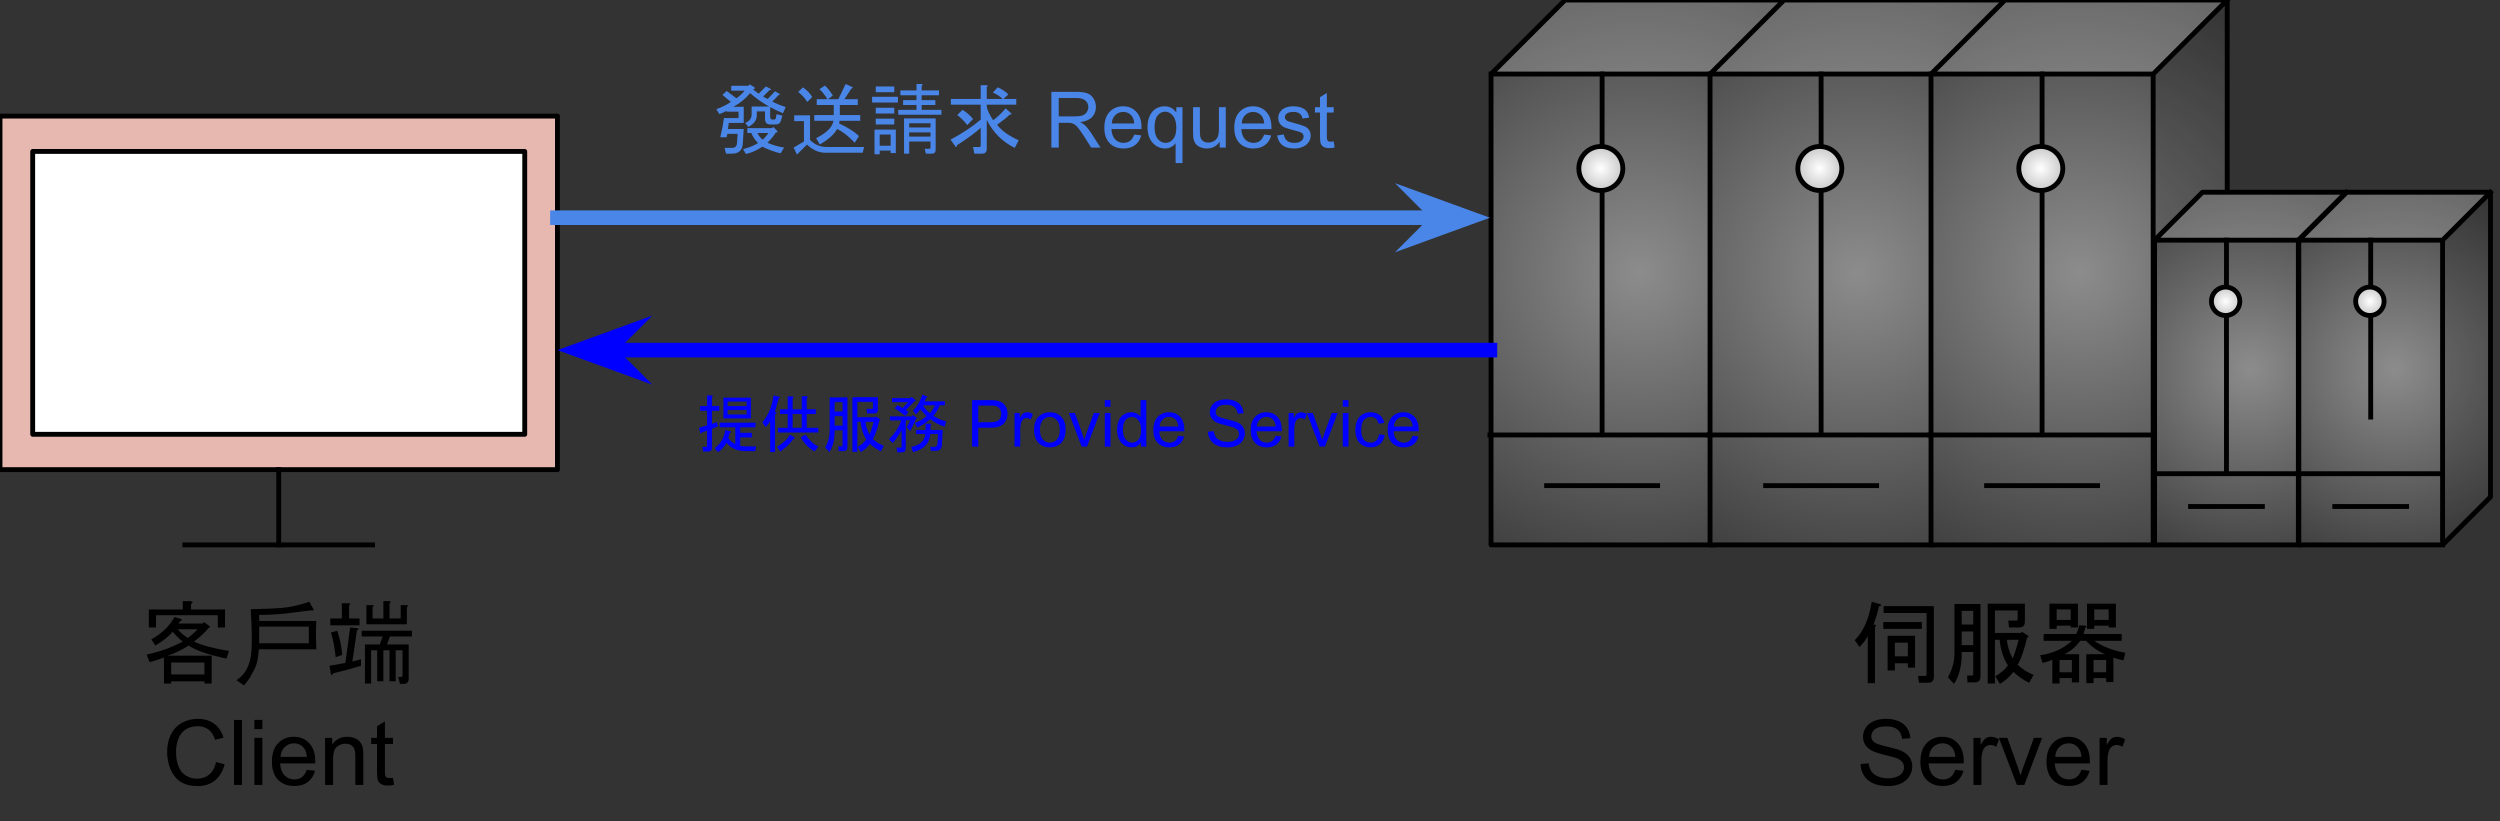 <svg version="1.1" viewBox="0.0 0.0 513.659 168.78" fill="none" stroke="none" stroke-linecap="square" stroke-miterlimit="10" xmlns:xlink="http://www.w3.org/1999/xlink" xmlns="http://www.w3.org/2000/svg"><rect x="0.0" y="0.0" width="513.659" height="168.78" fill="#333333" stroke="none"/><clipPath id="p.0"><path d="m0 0l513.659 0l0 168.78l-513.659 0l0 -168.78z" clip-rule="nonzero"/></clipPath><g clip-path="url(#p.0)"><path fill="#000000" fill-opacity="0.0" d="m0 0l513.659 0l0 168.78l-513.659 0z" fill-rule="evenodd"/><path fill="#e6b8af" d="m2.0866141E-4 23.855l114.533 0l0 72.641l-114.533 0z" fill-rule="evenodd"/><path stroke="#000000" stroke-width="1.0" stroke-linejoin="round" stroke-linecap="butt" d="m2.0866141E-4 23.855l114.533 0l0 72.641l-114.533 0z" fill-rule="evenodd"/><path fill="#ffffff" d="m6.718 31.119l101.097 0l0 58.113l-101.097 0z" fill-rule="evenodd"/><path stroke="#000000" stroke-width="1.0" stroke-linejoin="round" stroke-linecap="butt" d="m6.718 31.119l101.097 0l0 58.113l-101.097 0z" fill-rule="evenodd"/><path fill="#000000" fill-opacity="0.0" d="m57.266 96.496l0 15.457" fill-rule="evenodd"/><path stroke="#000000" stroke-width="1.0" stroke-linejoin="round" stroke-linecap="butt" d="m57.266 96.496l0 15.457" fill-rule="evenodd"/><path fill="#000000" fill-opacity="0.0" d="m37.987 111.952l38.56 0" fill-rule="evenodd"/><path stroke="#000000" stroke-width="1.0" stroke-linejoin="round" stroke-linecap="butt" d="m37.987 111.952l38.56 0" fill-rule="evenodd"/><path fill="#000000" fill-opacity="0.0" d="m359.354 111.953l99.118 0l0 64.63l-99.118 0z" fill-rule="evenodd"/><path fill="#000000" d="m384.945 128.326q0.891 0.078 0.297 0.453l0 11.578l-1.484 0l0 -9.719q-0.375 0.953 -1.703 2.297l-0.969 -1.406q2.672 -2.672 3.484 -7.875l1.641 0.453q0.656 0.219 -0.156 0.516q-0.438 1.922 -1.109 3.703zm10.906 -2.375l-8.828 0l0 -1.406l10.312 0l0 14.547q0 1.188 -1.188 1.188l-1.859 0l-0.219 -1.406l1.484 0q0.297 0 0.297 -0.297l0 -12.625zm-0.969 1.859l0 1.406l-7.938 0l0 -1.406l7.938 0zm-2.891 4.234l-2.672 0l0 2.812l2.672 0l0 -2.812zm-4.156 -1.406l5.641 0l0 6.531l-1.484 0l0 -0.891l-2.672 0l0 1.484l-1.484 0l0 -7.125zm28.656 0.359q-0.891 3.859 -1.938 5.578q1.484 1.406 3.266 2.078l-0.891 1.625q-1.625 -0.734 -3.266 -2.219q-1.109 1.484 -2.75 2.453l-0.953 -1.562q1.703 -0.969 2.594 -2.234q-1.406 -2.156 -1.703 -5.266l-0.969 0l0 8.984l-1.484 0l0 -16.406l7.641 0l0 3.703q0 1.188 -1.188 1.188l-2.078 0l-0.141 -1.406l1.625 0q0.297 0 0.297 -0.297l0 -1.781l-4.672 0l0 4.609l5.344 0l0.219 -0.234l1.266 0.828q0.297 0.297 -0.219 0.359zm-2.969 4.312q0.594 -1.406 1.25 -3.859l-2.438 0q0.141 1.781 1.188 3.859zm-11.953 -11.203l5.344 0l0 14.922q0 1.188 -1.188 1.188l-1.484 0l-0.078 -1.422l0.969 0q0.297 0 0.297 -0.297l0 -4.531l-2.375 0l0 0.453q0 3.703 -1.562 6.094l-1.266 -1.344q1.344 -2.375 1.344 -4.969l0 -10.094zm3.859 5.641l-2.375 0l0 2.812l2.375 0l0 -2.812zm0 -1.422l0 -2.812l-2.375 0l0 2.812l2.375 0zm23.0 0.234q0.594 0.141 0 0.438q-0.141 0.672 -0.359 1.266l7.859 0l0 1.406l-5.641 0q2.594 1.781 6.391 2.453l-0.375 1.562q-1.484 -0.297 -2.078 -0.594l0 5.047l-1.484 0l0 -0.812l-2.594 0l0 1.031l-1.484 0l0 -5.938l3.859 0q-2.156 -0.891 -3.938 -2.75l-1.188 0q-1.188 1.703 -3.188 2.75l2.969 0l0 5.797l-1.484 0l0 -0.891l-2.531 0l0 1.109l-1.484 0l0 -4.906q-0.672 0.375 -2.0 0.672l-0.516 -1.562q4.0 -0.594 6.531 -2.969l-5.797 0l0 -1.406l6.688 0q0.438 -0.812 0.594 -1.781l1.25 0.078zm-1.484 0.359l-1.484 0l0 -0.359l-2.891 0l0 0.656l-1.484 0l0 -5.188l5.859 0l0 4.891zm1.859 -4.891l5.938 0l0 4.891l-1.484 0l0 -0.359l-2.969 0l0 0.656l-1.484 0l0 -5.188zm3.938 14.094l0 -2.516l-2.594 0l0 2.516l2.594 0zm-7.281 -10.75l0 -2.156l-2.891 0l0 2.156l2.891 0zm7.797 -2.156l-2.969 0l0 2.156l2.969 0l0 -2.156zm-7.562 12.906l0 -2.516l-2.531 0l0 2.516l2.531 0z" fill-rule="nonzero"/><path fill="#000000" d="m382.283 156.976l1.656 -0.141q0.125 1.0 0.547 1.641q0.438 0.641 1.344 1.047q0.922 0.391 2.062 0.391q1.0 0 1.781 -0.297q0.781 -0.297 1.156 -0.812q0.375 -0.531 0.375 -1.156q0 -0.625 -0.375 -1.094q-0.359 -0.469 -1.188 -0.797q-0.547 -0.203 -2.391 -0.641q-1.828 -0.453 -2.562 -0.844q-0.969 -0.5 -1.438 -1.234q-0.469 -0.75 -0.469 -1.672q0 -1.0 0.578 -1.875q0.578 -0.891 1.672 -1.344q1.109 -0.453 2.453 -0.453q1.484 0 2.609 0.484q1.141 0.469 1.75 1.406q0.609 0.922 0.656 2.094l-1.688 0.125q-0.141 -1.266 -0.938 -1.906q-0.781 -0.656 -2.312 -0.656q-1.609 0 -2.344 0.594q-0.734 0.594 -0.734 1.422q0 0.719 0.531 1.172q0.5 0.469 2.656 0.969q2.156 0.484 2.953 0.844q1.172 0.531 1.719 1.359q0.562 0.828 0.562 1.906q0 1.062 -0.609 2.016q-0.609 0.938 -1.75 1.469q-1.141 0.516 -2.578 0.516q-1.812 0 -3.047 -0.531q-1.219 -0.531 -1.922 -1.594q-0.688 -1.062 -0.719 -2.406zm19.459 1.188l1.688 0.203q-0.406 1.484 -1.484 2.312q-1.078 0.812 -2.766 0.812q-2.125 0 -3.375 -1.297q-1.234 -1.312 -1.234 -3.672q0 -2.453 1.25 -3.797q1.266 -1.344 3.266 -1.344q1.938 0 3.156 1.328q1.234 1.312 1.234 3.703q0 0.156 0 0.438l-7.219 0q0.094 1.594 0.906 2.453q0.812 0.844 2.016 0.844q0.906 0 1.547 -0.469q0.641 -0.484 1.016 -1.516zm-5.391 -2.656l5.406 0q-0.109 -1.219 -0.625 -1.828q-0.781 -0.953 -2.031 -0.953q-1.125 0 -1.906 0.766q-0.766 0.75 -0.844 2.016zm9.126 5.766l0 -9.672l1.469 0l0 1.469q0.562 -1.031 1.031 -1.359q0.484 -0.328 1.062 -0.328q0.828 0 1.688 0.531l-0.562 1.516q-0.609 -0.359 -1.203 -0.359q-0.547 0 -0.969 0.328q-0.422 0.328 -0.609 0.891q-0.281 0.875 -0.281 1.922l0 5.062l-1.625 0zm8.916 0l-3.688 -9.672l1.734 0l2.078 5.797q0.328 0.938 0.625 1.938q0.203 -0.766 0.609 -1.828l2.141 -5.906l1.688 0l-3.656 9.672l-1.531 0zm13.266 -3.109l1.688 0.203q-0.406 1.484 -1.484 2.312q-1.078 0.812 -2.766 0.812q-2.125 0 -3.375 -1.297q-1.234 -1.312 -1.234 -3.672q0 -2.453 1.25 -3.797q1.266 -1.344 3.266 -1.344q1.938 0 3.156 1.328q1.234 1.312 1.234 3.703q0 0.156 0 0.438l-7.219 0q0.094 1.594 0.906 2.453q0.812 0.844 2.016 0.844q0.906 0 1.547 -0.469q0.641 -0.484 1.016 -1.516zm-5.391 -2.656l5.406 0q-0.109 -1.219 -0.625 -1.828q-0.781 -0.953 -2.031 -0.953q-1.125 0 -1.906 0.766q-0.766 0.75 -0.844 2.016zm9.126 5.766l0 -9.672l1.469 0l0 1.469q0.562 -1.031 1.031 -1.359q0.484 -0.328 1.062 -0.328q0.828 0 1.688 0.531l-0.562 1.516q-0.609 -0.359 -1.203 -0.359q-0.547 0 -0.969 0.328q-0.422 0.328 -0.609 0.891q-0.281 0.875 -0.281 1.922l0 5.062l-1.625 0z" fill-rule="nonzero"/><defs><radialGradient id="p.1" gradientUnits="userSpaceOnUse" gradientTransform="matrix(7.982 0.0 0.0 7.982 0.0 0.0)" spreadMethod="pad" cx="42.193" cy="7.013" fx="42.193" fy="7.013" r="7.982"><stop offset="0.0" stop-color="#8c8c8c"/><stop offset="1.0" stop-color="#404040"/></radialGradient></defs><path fill="url(#p.1)" d="m306.355 15.214l45.642 0l0 96.739l-45.642 0z" fill-rule="evenodd"/><defs><radialGradient id="p.2" gradientUnits="userSpaceOnUse" gradientTransform="matrix(7.982 0.0 0.0 7.982 0.0 0.0)" spreadMethod="pad" cx="42.193" cy="7.013" fx="42.193" fy="7.013" r="7.982"><stop offset="0.0" stop-color="#8c8c8c"/><stop offset="1.0" stop-color="#404040"/></radialGradient></defs><path fill="url(#p.2)" d="m351.997 15.214l15.214 -15.214l0 96.739l-15.214 15.214z" fill-rule="evenodd"/><defs><radialGradient id="p.3" gradientUnits="userSpaceOnUse" gradientTransform="matrix(7.982 0.0 0.0 7.982 0.0 0.0)" spreadMethod="pad" cx="42.193" cy="7.013" fx="42.193" fy="7.013" r="7.982"><stop offset="0.0" stop-color="#8c8c8c"/><stop offset="1.0" stop-color="#404040"/></radialGradient></defs><path fill="url(#p.3)" d="m306.355 15.214l15.214 -15.214l45.642 0l-15.214 15.214z" fill-rule="evenodd"/><path fill="#000000" fill-opacity="0.0" d="m306.355 15.214l15.214 -15.214l45.642 0l0 96.739l-15.214 15.214l-45.642 0zm0 0l45.642 0l15.214 -15.214m-15.214 15.214l0 96.739" fill-rule="evenodd"/><path fill="#000000" fill-opacity="0.2" d="m351.997 15.214l15.214 -15.214l0 96.739l-15.214 15.214z" fill-rule="evenodd"/><path fill="#ffffff" fill-opacity="0.2" d="m306.355 15.214l15.214 -15.214l45.642 0l-15.214 15.214z" fill-rule="evenodd"/><path stroke="#000000" stroke-width="1.0" stroke-linejoin="round" stroke-linecap="butt" d="m306.355 15.214l15.214 -15.214l45.642 0l0 96.739l-15.214 15.214l-45.642 0zm0 0l45.642 0l15.214 -15.214m-15.214 15.214l0 96.739" fill-rule="evenodd"/><path fill="#000000" fill-opacity="0.0" d="m306.119 89.366l45.582 0" fill-rule="evenodd"/><path stroke="#000000" stroke-width="1.0" stroke-linejoin="round" stroke-linecap="butt" d="m306.119 89.366l45.582 0" fill-rule="evenodd"/><path fill="#000000" fill-opacity="0.0" d="m329.176 15.214l0 73.804" fill-rule="evenodd"/><path stroke="#000000" stroke-width="1.0" stroke-linejoin="round" stroke-linecap="butt" d="m329.176 15.214l0 73.804" fill-rule="evenodd"/><path fill="#000000" fill-opacity="0.0" d="m317.774 99.775l22.803 0" fill-rule="evenodd"/><path stroke="#000000" stroke-width="1.0" stroke-linejoin="round" stroke-linecap="butt" d="m317.774 99.775l22.803 0" fill-rule="evenodd"/><defs><radialGradient id="p.4" gradientUnits="userSpaceOnUse" gradientTransform="matrix(2.528 0.0 0.0 2.528 0.0 0.0)" spreadMethod="pad" cx="130.094" cy="13.692" fx="130.094" fy="13.692" r="2.528"><stop offset="0.0" stop-color="#ffffff"/><stop offset="1.0" stop-color="#b3b3b3"/></radialGradient></defs><path fill="url(#p.4)" d="m324.39 34.617l0 0c0 -2.496 2.024 -4.52 4.52 -4.52l0 0c1.199 0 2.348 0.476 3.196 1.324c0.848 0.848 1.324 1.997 1.324 3.196l0 0c0 2.496 -2.024 4.52 -4.52 4.52l0 0c-2.496 0 -4.52 -2.024 -4.52 -4.52z" fill-rule="evenodd"/><path stroke="#000000" stroke-width="1.0" stroke-linejoin="round" stroke-linecap="butt" d="m324.39 34.617l0 0c0 -2.496 2.024 -4.52 4.52 -4.52l0 0c1.199 0 2.348 0.476 3.196 1.324c0.848 0.848 1.324 1.997 1.324 3.196l0 0c0 2.496 -2.024 4.52 -4.52 4.52l0 0c-2.496 0 -4.52 -2.024 -4.52 -4.52z" fill-rule="evenodd"/><defs><radialGradient id="p.5" gradientUnits="userSpaceOnUse" gradientTransform="matrix(7.982 0.0 0.0 7.982 0.0 0.0)" spreadMethod="pad" cx="47.83" cy="7.013" fx="47.83" fy="7.013" r="7.982"><stop offset="0.0" stop-color="#8c8c8c"/><stop offset="1.0" stop-color="#404040"/></radialGradient></defs><path fill="url(#p.5)" d="m351.352 15.214l45.642 0l0 96.739l-45.642 0z" fill-rule="evenodd"/><defs><radialGradient id="p.6" gradientUnits="userSpaceOnUse" gradientTransform="matrix(7.982 0.0 0.0 7.982 0.0 0.0)" spreadMethod="pad" cx="47.83" cy="7.013" fx="47.83" fy="7.013" r="7.982"><stop offset="0.0" stop-color="#8c8c8c"/><stop offset="1.0" stop-color="#404040"/></radialGradient></defs><path fill="url(#p.6)" d="m396.994 15.214l15.214 -15.214l0 96.739l-15.214 15.214z" fill-rule="evenodd"/><defs><radialGradient id="p.7" gradientUnits="userSpaceOnUse" gradientTransform="matrix(7.982 0.0 0.0 7.982 0.0 0.0)" spreadMethod="pad" cx="47.83" cy="7.013" fx="47.83" fy="7.013" r="7.982"><stop offset="0.0" stop-color="#8c8c8c"/><stop offset="1.0" stop-color="#404040"/></radialGradient></defs><path fill="url(#p.7)" d="m351.352 15.214l15.214 -15.214l45.642 0l-15.214 15.214z" fill-rule="evenodd"/><path fill="#000000" fill-opacity="0.0" d="m351.352 15.214l15.214 -15.214l45.642 0l0 96.739l-15.214 15.214l-45.642 0zm0 0l45.642 0l15.214 -15.214m-15.214 15.214l0 96.739" fill-rule="evenodd"/><path fill="#000000" fill-opacity="0.2" d="m396.994 15.214l15.214 -15.214l0 96.739l-15.214 15.214z" fill-rule="evenodd"/><path fill="#ffffff" fill-opacity="0.2" d="m351.352 15.214l15.214 -15.214l45.642 0l-15.214 15.214z" fill-rule="evenodd"/><path stroke="#000000" stroke-width="1.0" stroke-linejoin="round" stroke-linecap="butt" d="m351.352 15.214l15.214 -15.214l45.642 0l0 96.739l-15.214 15.214l-45.642 0zm0 0l45.642 0l15.214 -15.214m-15.214 15.214l0 96.739" fill-rule="evenodd"/><path fill="#000000" fill-opacity="0.0" d="m351.116 89.366l45.582 0" fill-rule="evenodd"/><path stroke="#000000" stroke-width="1.0" stroke-linejoin="round" stroke-linecap="butt" d="m351.116 89.366l45.582 0" fill-rule="evenodd"/><path fill="#000000" fill-opacity="0.0" d="m374.173 15.214l0 73.804" fill-rule="evenodd"/><path stroke="#000000" stroke-width="1.0" stroke-linejoin="round" stroke-linecap="butt" d="m374.173 15.214l0 73.804" fill-rule="evenodd"/><path fill="#000000" fill-opacity="0.0" d="m362.772 99.775l22.803 0" fill-rule="evenodd"/><path stroke="#000000" stroke-width="1.0" stroke-linejoin="round" stroke-linecap="butt" d="m362.772 99.775l22.803 0" fill-rule="evenodd"/><defs><radialGradient id="p.8" gradientUnits="userSpaceOnUse" gradientTransform="matrix(2.528 0.0 0.0 2.528 0.0 0.0)" spreadMethod="pad" cx="147.892" cy="13.692" fx="147.892" fy="13.692" r="2.528"><stop offset="0.0" stop-color="#ffffff"/><stop offset="1.0" stop-color="#b3b3b3"/></radialGradient></defs><path fill="url(#p.8)" d="m369.388 34.617l0 0c0 -2.496 2.024 -4.52 4.52 -4.52l0 0c1.199 0 2.348 0.476 3.196 1.324c0.848 0.848 1.324 1.997 1.324 3.196l0 0c0 2.496 -2.024 4.52 -4.52 4.52l0 0c-2.496 0 -4.52 -2.024 -4.52 -4.52z" fill-rule="evenodd"/><path stroke="#000000" stroke-width="1.0" stroke-linejoin="round" stroke-linecap="butt" d="m369.388 34.617l0 0c0 -2.496 2.024 -4.52 4.52 -4.52l0 0c1.199 0 2.348 0.476 3.196 1.324c0.848 0.848 1.324 1.997 1.324 3.196l0 0c0 2.496 -2.024 4.52 -4.52 4.52l0 0c-2.496 0 -4.52 -2.024 -4.52 -4.52z" fill-rule="evenodd"/><defs><radialGradient id="p.9" gradientUnits="userSpaceOnUse" gradientTransform="matrix(7.982 0.0 0.0 7.982 0.0 0.0)" spreadMethod="pad" cx="53.518" cy="7.013" fx="53.518" fy="7.013" r="7.982"><stop offset="0.0" stop-color="#8c8c8c"/><stop offset="1.0" stop-color="#404040"/></radialGradient></defs><path fill="url(#p.9)" d="m396.754 15.214l45.642 0l0 96.739l-45.642 0z" fill-rule="evenodd"/><defs><radialGradient id="p.10" gradientUnits="userSpaceOnUse" gradientTransform="matrix(7.982 0.0 0.0 7.982 0.0 0.0)" spreadMethod="pad" cx="53.518" cy="7.013" fx="53.518" fy="7.013" r="7.982"><stop offset="0.0" stop-color="#8c8c8c"/><stop offset="1.0" stop-color="#404040"/></radialGradient></defs><path fill="url(#p.10)" d="m442.396 15.214l15.214 -15.214l0 96.739l-15.214 15.214z" fill-rule="evenodd"/><defs><radialGradient id="p.11" gradientUnits="userSpaceOnUse" gradientTransform="matrix(7.982 0.0 0.0 7.982 0.0 0.0)" spreadMethod="pad" cx="53.518" cy="7.013" fx="53.518" fy="7.013" r="7.982"><stop offset="0.0" stop-color="#8c8c8c"/><stop offset="1.0" stop-color="#404040"/></radialGradient></defs><path fill="url(#p.11)" d="m396.754 15.214l15.214 -15.214l45.642 0l-15.214 15.214z" fill-rule="evenodd"/><path fill="#000000" fill-opacity="0.0" d="m396.754 15.214l15.214 -15.214l45.642 0l0 96.739l-15.214 15.214l-45.642 0zm0 0l45.642 0l15.214 -15.214m-15.214 15.214l0 96.739" fill-rule="evenodd"/><path fill="#000000" fill-opacity="0.2" d="m442.396 15.214l15.214 -15.214l0 96.739l-15.214 15.214z" fill-rule="evenodd"/><path fill="#ffffff" fill-opacity="0.2" d="m396.754 15.214l15.214 -15.214l45.642 0l-15.214 15.214z" fill-rule="evenodd"/><path stroke="#000000" stroke-width="1.0" stroke-linejoin="round" stroke-linecap="butt" d="m396.754 15.214l15.214 -15.214l45.642 0l0 96.739l-15.214 15.214l-45.642 0zm0 0l45.642 0l15.214 -15.214m-15.214 15.214l0 96.739" fill-rule="evenodd"/><path fill="#000000" fill-opacity="0.0" d="m396.518 89.366l45.582 0" fill-rule="evenodd"/><path stroke="#000000" stroke-width="1.0" stroke-linejoin="round" stroke-linecap="butt" d="m396.518 89.366l45.582 0" fill-rule="evenodd"/><path fill="#000000" fill-opacity="0.0" d="m419.575 15.214l0 73.804" fill-rule="evenodd"/><path stroke="#000000" stroke-width="1.0" stroke-linejoin="round" stroke-linecap="butt" d="m419.575 15.214l0 73.804" fill-rule="evenodd"/><path fill="#000000" fill-opacity="0.0" d="m408.173 99.775l22.803 0" fill-rule="evenodd"/><path stroke="#000000" stroke-width="1.0" stroke-linejoin="round" stroke-linecap="butt" d="m408.173 99.775l22.803 0" fill-rule="evenodd"/><defs><radialGradient id="p.12" gradientUnits="userSpaceOnUse" gradientTransform="matrix(2.528 0.0 0.0 2.528 0.0 0.0)" spreadMethod="pad" cx="165.85" cy="13.692" fx="165.85" fy="13.692" r="2.528"><stop offset="0.0" stop-color="#ffffff"/><stop offset="1.0" stop-color="#b3b3b3"/></radialGradient></defs><path fill="url(#p.12)" d="m414.789 34.617l0 0c0 -2.496 2.024 -4.52 4.52 -4.52l0 0c1.199 0 2.348 0.476 3.196 1.324c0.848 0.848 1.324 1.997 1.324 3.196l0 0c0 2.496 -2.024 4.52 -4.52 4.52l0 0c-2.496 0 -4.52 -2.024 -4.52 -4.52z" fill-rule="evenodd"/><path stroke="#000000" stroke-width="1.0" stroke-linejoin="round" stroke-linecap="butt" d="m414.789 34.617l0 0c0 -2.496 2.024 -4.52 4.52 -4.52l0 0c1.199 0 2.348 0.476 3.196 1.324c0.848 0.848 1.324 1.997 1.324 3.196l0 0c0 2.496 -2.024 4.52 -4.52 4.52l0 0c-2.496 0 -4.52 -2.024 -4.52 -4.52z" fill-rule="evenodd"/><defs><radialGradient id="p.13" gradientUnits="userSpaceOnUse" gradientTransform="matrix(6.421 0.0 0.0 6.421 0.0 0.0)" spreadMethod="pad" cx="72.007" cy="11.793" fx="72.007" fy="11.793" r="6.421"><stop offset="0.0" stop-color="#8c8c8c"/><stop offset="1.0" stop-color="#404040"/></radialGradient></defs><path fill="url(#p.13)" d="m442.688 49.344l29.539 0l0 62.608l-29.539 0z" fill-rule="evenodd"/><defs><radialGradient id="p.14" gradientUnits="userSpaceOnUse" gradientTransform="matrix(6.421 0.0 0.0 6.421 0.0 0.0)" spreadMethod="pad" cx="72.007" cy="11.793" fx="72.007" fy="11.793" r="6.421"><stop offset="0.0" stop-color="#8c8c8c"/><stop offset="1.0" stop-color="#404040"/></radialGradient></defs><path fill="url(#p.14)" d="m472.227 49.344l9.846 -9.846l0 62.608l-9.846 9.846z" fill-rule="evenodd"/><defs><radialGradient id="p.15" gradientUnits="userSpaceOnUse" gradientTransform="matrix(6.421 0.0 0.0 6.421 0.0 0.0)" spreadMethod="pad" cx="72.007" cy="11.793" fx="72.007" fy="11.793" r="6.421"><stop offset="0.0" stop-color="#8c8c8c"/><stop offset="1.0" stop-color="#404040"/></radialGradient></defs><path fill="url(#p.15)" d="m442.688 49.344l9.846 -9.846l29.539 0l-9.846 9.846z" fill-rule="evenodd"/><path fill="#000000" fill-opacity="0.0" d="m442.688 49.344l9.846 -9.846l29.539 0l0 62.608l-9.846 9.846l-29.539 0zm0 0l29.539 0l9.846 -9.846m-9.846 9.846l0 62.608" fill-rule="evenodd"/><path fill="#000000" fill-opacity="0.2" d="m472.227 49.344l9.846 -9.846l0 62.608l-9.846 9.846z" fill-rule="evenodd"/><path fill="#ffffff" fill-opacity="0.2" d="m442.688 49.344l9.846 -9.846l29.539 0l-9.846 9.846z" fill-rule="evenodd"/><path stroke="#000000" stroke-width="1.0" stroke-linejoin="round" stroke-linecap="butt" d="m442.688 49.344l9.846 -9.846l29.539 0l0 62.608l-9.846 9.846l-29.539 0zm0 0l29.539 0l9.846 -9.846m-9.846 9.846l0 62.608" fill-rule="evenodd"/><path fill="#000000" fill-opacity="0.0" d="m442.535 97.334l29.5 0" fill-rule="evenodd"/><path stroke="#000000" stroke-width="1.0" stroke-linejoin="round" stroke-linecap="butt" d="m442.535 97.334l29.5 0" fill-rule="evenodd"/><path fill="#000000" fill-opacity="0.0" d="m457.457 49.344l0 47.765" fill-rule="evenodd"/><path stroke="#000000" stroke-width="1.0" stroke-linejoin="round" stroke-linecap="butt" d="m457.457 49.344l0 47.765" fill-rule="evenodd"/><path fill="#000000" fill-opacity="0.0" d="m450.079 104.07l14.758 0" fill-rule="evenodd"/><path stroke="#000000" stroke-width="1.0" stroke-linejoin="round" stroke-linecap="butt" d="m450.079 104.07l14.758 0" fill-rule="evenodd"/><defs><radialGradient id="p.16" gradientUnits="userSpaceOnUse" gradientTransform="matrix(2.034 0.0 0.0 2.034 0.0 0.0)" spreadMethod="pad" cx="224.83" cy="30.434" fx="224.83" fy="30.434" r="2.034"><stop offset="0.0" stop-color="#ffffff"/><stop offset="1.0" stop-color="#b3b3b3"/></radialGradient></defs><path fill="url(#p.16)" d="m454.36 61.901l0 0c0 -1.616 1.31 -2.925 2.925 -2.925l0 0c0.776 0 1.52 0.308 2.068 0.857c0.549 0.549 0.857 1.293 0.857 2.068l0 0c0 1.616 -1.31 2.925 -2.925 2.925l0 0c-1.616 0 -2.925 -1.31 -2.925 -2.925z" fill-rule="evenodd"/><path stroke="#000000" stroke-width="1.0" stroke-linejoin="round" stroke-linecap="butt" d="m454.36 61.901l0 0c0 -1.616 1.31 -2.925 2.925 -2.925l0 0c0.776 0 1.52 0.308 2.068 0.857c0.549 0.549 0.857 1.293 0.857 2.068l0 0c0 1.616 -1.31 2.925 -2.925 2.925l0 0c-1.616 0 -2.925 -1.31 -2.925 -2.925z" fill-rule="evenodd"/><defs><radialGradient id="p.17" gradientUnits="userSpaceOnUse" gradientTransform="matrix(6.421 0.0 0.0 6.421 0.0 0.0)" spreadMethod="pad" cx="76.622" cy="11.793" fx="76.622" fy="11.793" r="6.421"><stop offset="0.0" stop-color="#8c8c8c"/><stop offset="1.0" stop-color="#404040"/></radialGradient></defs><path fill="url(#p.17)" d="m472.323 49.344l29.539 0l0 62.608l-29.539 0z" fill-rule="evenodd"/><defs><radialGradient id="p.18" gradientUnits="userSpaceOnUse" gradientTransform="matrix(6.421 0.0 0.0 6.421 0.0 0.0)" spreadMethod="pad" cx="76.622" cy="11.793" fx="76.622" fy="11.793" r="6.421"><stop offset="0.0" stop-color="#8c8c8c"/><stop offset="1.0" stop-color="#404040"/></radialGradient></defs><path fill="url(#p.18)" d="m501.862 49.344l9.846 -9.846l0 62.608l-9.846 9.846z" fill-rule="evenodd"/><defs><radialGradient id="p.19" gradientUnits="userSpaceOnUse" gradientTransform="matrix(6.421 0.0 0.0 6.421 0.0 0.0)" spreadMethod="pad" cx="76.622" cy="11.793" fx="76.622" fy="11.793" r="6.421"><stop offset="0.0" stop-color="#8c8c8c"/><stop offset="1.0" stop-color="#404040"/></radialGradient></defs><path fill="url(#p.19)" d="m472.323 49.344l9.846 -9.846l29.539 0l-9.846 9.846z" fill-rule="evenodd"/><path fill="#000000" fill-opacity="0.0" d="m472.323 49.344l9.846 -9.846l29.539 0l0 62.608l-9.846 9.846l-29.539 0zm0 0l29.539 0l9.846 -9.846m-9.846 9.846l0 62.608" fill-rule="evenodd"/><path fill="#000000" fill-opacity="0.2" d="m501.862 49.344l9.846 -9.846l0 62.608l-9.846 9.846z" fill-rule="evenodd"/><path fill="#ffffff" fill-opacity="0.2" d="m472.323 49.344l9.846 -9.846l29.539 0l-9.846 9.846z" fill-rule="evenodd"/><path stroke="#000000" stroke-width="1.0" stroke-linejoin="round" stroke-linecap="butt" d="m472.323 49.344l9.846 -9.846l29.539 0l0 62.608l-9.846 9.846l-29.539 0zm0 0l29.539 0l9.846 -9.846m-9.846 9.846l0 62.608" fill-rule="evenodd"/><path fill="#000000" fill-opacity="0.0" d="m472.171 97.334l29.5 0" fill-rule="evenodd"/><path stroke="#000000" stroke-width="1.0" stroke-linejoin="round" stroke-linecap="butt" d="m472.171 97.334l29.5 0" fill-rule="evenodd"/><path fill="#000000" fill-opacity="0.0" d="m487.093 49.344l0 36.359" fill-rule="evenodd"/><path stroke="#000000" stroke-width="1.0" stroke-linejoin="round" stroke-linecap="butt" d="m487.093 49.344l0 36.359" fill-rule="evenodd"/><path fill="#000000" fill-opacity="0.0" d="m479.714 104.07l14.758 0" fill-rule="evenodd"/><path stroke="#000000" stroke-width="1.0" stroke-linejoin="round" stroke-linecap="butt" d="m479.714 104.07l14.758 0" fill-rule="evenodd"/><defs><radialGradient id="p.20" gradientUnits="userSpaceOnUse" gradientTransform="matrix(2.034 0.0 0.0 2.034 0.0 0.0)" spreadMethod="pad" cx="239.401" cy="30.434" fx="239.401" fy="30.434" r="2.034"><stop offset="0.0" stop-color="#ffffff"/><stop offset="1.0" stop-color="#b3b3b3"/></radialGradient></defs><path fill="url(#p.20)" d="m483.995 61.901l0 0c0 -1.616 1.31 -2.925 2.925 -2.925l0 0c0.776 0 1.52 0.308 2.068 0.857c0.549 0.549 0.857 1.293 0.857 2.068l0 0c0 1.616 -1.31 2.925 -2.925 2.925l0 0c-1.616 0 -2.925 -1.31 -2.925 -2.925z" fill-rule="evenodd"/><path stroke="#000000" stroke-width="1.0" stroke-linejoin="round" stroke-linecap="butt" d="m483.995 61.901l0 0c0 -1.616 1.31 -2.925 2.925 -2.925l0 0c0.776 0 1.52 0.308 2.068 0.857c0.549 0.549 0.857 1.293 0.857 2.068l0 0c0 1.616 -1.31 2.925 -2.925 2.925l0 0c-1.616 0 -2.925 -1.31 -2.925 -2.925z" fill-rule="evenodd"/><path fill="#000000" fill-opacity="0.0" d="m7.707 111.953l99.118 0l0 64.63l-99.118 0z" fill-rule="evenodd"/><path fill="#000000" d="m39.188 123.513q0.734 0.141 0.062 0.594l0 1.109l6.984 0l0 3.703l-1.484 0l0 -2.516l-12.688 0l0 2.516l-1.484 0l0 -3.703l6.969 0l0 -1.703l1.641 0zm-0.453 9.125q-2.0 1.328 -4.297 2.078l9.047 0l0 5.719l-1.484 0l0 -0.453l-6.828 0l0 0.453l-1.484 0l0 -5.344q-1.703 0.656 -2.969 0.953l-0.594 -1.547q4.078 -0.891 7.422 -2.672q-0.969 -0.75 -2.078 -2.016q-1.188 1.422 -3.562 2.828l-0.812 -1.266q3.266 -1.859 4.75 -4.594l1.406 0.438q0.297 0.297 -0.219 0.375l-0.375 0.516l4.969 0l0.297 -0.297l1.266 0.969l-0.375 0.297q-1.25 1.484 -2.969 2.75q2.609 1.188 7.203 1.922l-0.516 1.562q-5.422 -1.109 -7.797 -2.672zm3.266 5.938l0 -2.453l-6.828 0l0 2.453l6.828 0zm-3.406 -7.5q0.953 -0.672 2.0 -1.781l-4.078 0q0.891 1.047 2.078 1.781z" fill-rule="nonzero"/><path fill="#000000" d="m64.548 125.388q-1.016 0 -4.375 0.484q-3.344 0.469 -6.922 0.469l0 1.234l11.734 0q-0.062 1.391 -0.062 2.844q0 1.391 0.062 2.984l-11.797 0q-0.219 2.547 -0.656 3.531q-0.438 0.984 -0.984 1.938q-0.547 0.953 -1.422 1.969q-0.953 -0.656 -1.531 -1.094q1.312 -0.875 2.0 -2.109q0.703 -1.25 0.922 -2.656q0.219 -1.422 0.219 -3.984q0 -2.625 -0.219 -5.828q3.703 -0.078 6.219 -0.25q2.516 -0.188 5.875 -1.281q0.141 0.516 0.938 1.75zm-1.094 6.781l0 -3.422l-10.203 0l0 3.422l10.203 0z" fill-rule="nonzero"/><path fill="#000000" d="m74.173 136.795q-2.906 0.891 -5.797 1.562q-0.078 0.516 -0.375 0.219l-0.297 -1.781l3.266 -0.594l0.969 -7.281l1.562 0.156q0.375 0.219 -0.156 0.438l-0.953 6.391l1.781 -0.453l0 1.344zm-5.203 -1.781q-0.297 -2.828 -0.969 -5.047l1.266 -0.375q0.812 2.156 1.047 4.969l-1.344 0.453zm13.219 5.5l-0.375 -1.422l0.594 0q0.297 0 0.297 -0.297l0 -5.188l-1.406 0l0 6.375l-1.266 0l0 -6.375l-1.266 0l0 6.375l-1.266 0l0 -6.375l-1.25 0l0 6.828l-1.266 0l0 -8.016l3.047 0l0.594 -1.641l-4.312 0l0 -1.188l10.312 0l0 1.188l-4.516 0l-0.594 1.641l4.453 0l0 7.047q0 1.047 -1.047 1.047l-0.734 0zm-8.312 -12.031l-6.016 0l0 -1.406l2.375 0l0 -3.125l1.406 0q0.594 0.078 0.078 0.453l0 2.672l2.156 0l0 1.406zm6.078 -4.969q0.594 0.062 0.078 0.438l0 3.125l2.297 0l0 -2.75l1.188 0q0.594 0.078 0.078 0.438l0 3.5l-8.312 0l0 -3.938l1.188 0q0.594 0.078 0.078 0.438l0 2.312l2.219 0l0 -3.562l1.188 0z" fill-rule="nonzero"/><path fill="#000000" d="m44.386 156.585l1.766 0.453q-0.562 2.172 -2.0 3.328q-1.438 1.141 -3.531 1.141q-2.156 0 -3.516 -0.875q-1.344 -0.891 -2.062 -2.547q-0.703 -1.672 -0.703 -3.594q0 -2.078 0.797 -3.625q0.797 -1.562 2.266 -2.359q1.484 -0.812 3.25 -0.812q2.0 0 3.359 1.016q1.375 1.016 1.906 2.875l-1.734 0.406q-0.469 -1.453 -1.359 -2.109q-0.875 -0.672 -2.203 -0.672q-1.547 0 -2.578 0.734q-1.031 0.734 -1.453 1.984q-0.422 1.234 -0.422 2.562q0 1.703 0.5 2.969q0.5 1.266 1.547 1.906q1.047 0.625 2.266 0.625q1.484 0 2.516 -0.859q1.031 -0.859 1.391 -2.547zm3.692 4.688l0 -13.359l1.641 0l0 13.359l-1.641 0zm4.192 -11.469l0 -1.891l1.641 0l0 1.891l-1.641 0zm0 11.469l0 -9.672l1.641 0l0 9.672l-1.641 0zm10.77 -3.109l1.688 0.203q-0.406 1.484 -1.484 2.312q-1.078 0.812 -2.766 0.812q-2.125 0 -3.375 -1.297q-1.234 -1.312 -1.234 -3.672q0 -2.453 1.25 -3.797q1.266 -1.344 3.266 -1.344q1.938 0 3.156 1.328q1.234 1.312 1.234 3.703q0 0.156 0 0.438l-7.219 0q0.094 1.594 0.906 2.453q0.812 0.844 2.016 0.844q0.906 0 1.547 -0.469q0.641 -0.484 1.016 -1.516zm-5.391 -2.656l5.406 0q-0.109 -1.219 -0.625 -1.828q-0.781 -0.953 -2.031 -0.953q-1.125 0 -1.906 0.766q-0.766 0.75 -0.844 2.016zm9.141 5.766l0 -9.672l1.469 0l0 1.375q1.062 -1.594 3.078 -1.594q0.875 0 1.609 0.312q0.734 0.312 1.094 0.828q0.375 0.5 0.516 1.203q0.094 0.453 0.094 1.594l0 5.953l-1.641 0l0 -5.891q0 -1.0 -0.203 -1.484q-0.188 -0.5 -0.672 -0.797q-0.484 -0.297 -1.141 -0.297q-1.047 0 -1.812 0.672q-0.75 0.656 -0.75 2.516l0 5.281l-1.641 0zm13.954 -1.469l0.234 1.453q-0.688 0.141 -1.234 0.141q-0.891 0 -1.391 -0.281q-0.484 -0.281 -0.688 -0.734q-0.203 -0.469 -0.203 -1.938l0 -5.578l-1.203 0l0 -1.266l1.203 0l0 -2.391l1.625 -0.984l0 3.375l1.656 0l0 1.266l-1.656 0l0 5.672q0 0.688 0.078 0.891q0.094 0.203 0.281 0.328q0.203 0.109 0.578 0.109q0.266 0 0.719 -0.062z" fill-rule="nonzero"/><path fill="#000000" fill-opacity="0.0" d="m114.533 44.735l191.591 0" fill-rule="evenodd"/><path stroke="#4a86e8" stroke-width="3.0" stroke-linejoin="round" stroke-linecap="butt" d="m114.533 44.735l181.309 0" fill-rule="evenodd"/><path fill="#4a86e8" stroke="#4a86e8" stroke-width="3.0" stroke-linecap="butt" d="m295.842 44.735l-3.374 3.374l9.269 -3.374l-9.269 -3.374z" fill-rule="evenodd"/><path fill="#000000" fill-opacity="0.0" d="m133.522 5.963l153.606 0l0 38.772l-153.606 0z" fill-rule="evenodd"/><path fill="#4a86e8" d="m160.368 31.511q-2.0 -0.5 -3.75 -1.375q-1.625 1.125 -3.375 1.5l-0.562 -1.0q1.938 -0.5 3.062 -1.25q-0.938 -0.938 -1.375 -2.062l-0.812 0l0 -1.0l5.062 0l0.25 -0.25l0.75 0.75q0.375 0.438 -0.188 0.375q-0.812 1.25 -1.75 2.125q1.5 0.688 3.438 1.0l-0.75 1.188zm-7.562 -5.0l-0.188 3.0q-0.125 2.062 -2.25 2.062l-1.188 0l-0.312 -1.188l1.5 0q1.0 0 1.062 -1.0l0.125 -1.875l-2.125 0l-0.125 0.688l-1.312 0q0.562 -2.375 0.75 -3.938l3.0 0l0 -1.312l-2.438 0l0 -0.188q-0.5 0.312 -1.5 0.688l-0.625 -1.0q1.812 -0.688 3.0 -1.5l-1.75 -1.438l0.875 -0.812l2.0 1.5q1.062 -0.75 1.688 -1.562l-2.75 0l0 -1.0l3.562 0l0.188 -0.312l0.938 0.562q0.438 0.312 -0.062 0.375l-0.125 0.125q0.688 0.562 1.125 0.875l1.5 -1.5l0.938 0.5q0.375 0.25 -0.188 0.25l-1.312 1.312q0.312 0.25 0.938 0.5l1.5 -1.562l0.875 0.5q0.312 0.25 -0.125 0.25l-1.312 1.375q1.25 0.625 2.75 1.125l-0.562 1.25q-1.25 -0.5 -2.625 -1.25l0 2.0q0 0.562 0.5 0.562l0.312 0q0.312 0 0.375 -0.438l0.125 -0.688l1.188 0.312l-0.25 0.938q-0.25 0.875 -1.062 0.875l-1.188 0q-1.062 0 -1.062 -1.188l0 -1.5l-1.688 0l0 0.812q0 1.5 -1.75 2.375l-0.625 -0.812q1.312 -0.562 1.312 -1.75l0 -1.625l3.562 0q-2.375 -1.375 -3.875 -2.75q-1.375 1.688 -3.438 2.812l2.125 0l0 3.312l-3.062 0l-0.188 1.25l3.25 0zm2.812 0.812q0.438 0.875 1.062 1.375q0.812 -0.688 1.188 -1.375l-2.25 0zm10.25 -6.375q-0.812 -1.25 -1.875 -2.062l1.0 -0.938q1.375 1.0 1.875 2.0l-1.0 1.0zm-2.812 9.375l2.125 -1.25l0 -4.188l-2.0 0l0 -1.188l3.25 0l0 5.062q1.438 1.438 3.375 1.438l7.75 0l-0.312 1.188l-7.625 0q-2.062 0 -3.812 -1.688l-2.062 2.062l-0.688 -1.438zm13.688 -5.5l-4.25 0l-0.062 0.562q2.5 1.125 4.062 2.562l-0.875 1.375q-2.062 -2.125 -3.625 -2.812q-0.875 1.625 -3.562 3.188l-0.75 -1.312q3.25 -1.625 3.562 -3.562l-3.938 0l0 -1.188l4.0 0l0 -2.062l-3.5 0l0 -1.188l2.188 0q-0.688 -1.188 -1.625 -2.062l1.125 -0.75q0.875 0.812 1.625 2.062l-1.0 0.75l2.125 0l1.5 -3.125l1.375 0.625q0.25 0.25 -0.188 0.312l-1.438 2.188l2.75 0l0 1.188l-3.688 0l0 2.062l4.188 0l0 1.188zm15.5 5.938q0 0.812 -0.812 0.812l-1.188 0l-0.25 -1.0l0.938 0q0.25 0 0.25 -0.25l0 -1.25l-4.375 0l0 2.5l-1.062 0l0 -7.25l6.5 0l0 6.438zm-8.5 -13.0l0 1.188l-3.812 0l0 -1.188l3.812 0zm-4.562 3.312l0 -1.188l5.312 0l0 1.188l-5.312 0zm4.562 1.062l0 1.188l-3.812 0l0 -1.188l3.812 0zm0 2.25l0 1.188l-3.812 0l0 -1.188l3.812 0zm0.312 2.25l0 4.812l-1.062 0l0 -0.5l-2.25 0l0 0.75l-1.062 0l0 -5.062l4.375 0zm-1.062 1.0l-2.25 0l0 2.312l2.25 0l0 -2.312zm8.188 -0.438l-4.375 0l0 0.875l4.375 0l0 -0.875zm1.0 -6.625l0 1.0l-2.812 0l0 1.0l4.062 0l0 1.0l-8.875 0l0 -1.0l3.75 0l0 -1.0l-2.75 0l0 -1.0l2.75 0l0 -1.0l-3.312 0l0 -1.0l3.312 0l0 -1.312l1.0 0q0.5 0.062 0.062 0.375l0 0.938l3.562 0l0 1.0l-3.562 0l0 1.0l2.812 0zm-1.0 4.75l-4.375 0l0 0.875l4.375 0l0 -0.875zm4.125 3.375q3.812 -2.062 6.188 -4.125l0 -3.062l-6.125 0l0 -1.188l6.125 0l0 -2.812l1.188 0q0.5 0.062 0.062 0.375l0 2.438l3.25 0q-0.75 -0.75 -2.0 -1.312l1.0 -1.062q1.125 0.438 2.188 1.438l-1.0 0.938l2.625 0l0 1.188l-6.062 0l0 0.5q0.25 1.062 1.312 2.688q1.375 -1.0 2.562 -2.438l1.188 1.062q0.062 0.312 -0.312 0.188q-0.875 0.875 -2.625 2.125q1.375 1.812 4.438 3.188l-0.812 1.562q-3.812 -1.875 -5.75 -5.75l0 5.938q0 1.0 -1.0 1.0l-1.562 0l-0.25 -1.375l1.312 0q0.25 0 0.25 -0.25l0 -3.688q-1.625 1.5 -4.938 3.625q0.125 0.375 -0.188 0.312l-1.062 -1.5zm3.438 -3.0q-1.0 -1.25 -2.062 -2.062l1.062 -1.062q1.125 0.625 2.188 1.875l-1.188 1.25z" fill-rule="nonzero"/><path fill="#4a86e8" d="m216.017 30.323l0 -11.453l5.078 0q1.531 0 2.328 0.312q0.797 0.297 1.266 1.078q0.484 0.781 0.484 1.734q0 1.219 -0.797 2.062q-0.781 0.828 -2.438 1.047q0.609 0.297 0.922 0.578q0.656 0.609 1.25 1.516l2.0 3.125l-1.906 0l-1.516 -2.391q-0.672 -1.031 -1.109 -1.578q-0.422 -0.547 -0.766 -0.766q-0.328 -0.219 -0.688 -0.297q-0.25 -0.062 -0.844 -0.062l-1.75 0l0 5.094l-1.516 0zm1.516 -6.406l3.25 0q1.047 0 1.625 -0.203q0.594 -0.219 0.891 -0.688q0.312 -0.484 0.312 -1.031q0 -0.812 -0.594 -1.328q-0.594 -0.531 -1.859 -0.531l-3.625 0l0 3.781zm15.508 3.734l1.453 0.172q-0.344 1.281 -1.281 1.984q-0.922 0.703 -2.359 0.703q-1.828 0 -2.891 -1.125q-1.062 -1.125 -1.062 -3.141q0 -2.094 1.078 -3.25q1.078 -1.156 2.797 -1.156q1.656 0 2.703 1.141q1.062 1.125 1.062 3.172q0 0.125 0 0.375l-6.188 0q0.078 1.375 0.766 2.109q0.703 0.719 1.734 0.719q0.781 0 1.328 -0.406q0.547 -0.406 0.859 -1.297zm-4.609 -2.281l4.625 0q-0.094 -1.047 -0.531 -1.562q-0.672 -0.812 -1.734 -0.812q-0.969 0 -1.641 0.656q-0.656 0.641 -0.719 1.719zm13.117 8.141l0 -4.078q-0.328 0.469 -0.922 0.781q-0.578 0.297 -1.25 0.297q-1.469 0 -2.547 -1.172q-1.062 -1.188 -1.062 -3.25q0 -1.25 0.438 -2.234q0.438 -1.0 1.25 -1.5q0.828 -0.516 1.812 -0.516q1.547 0 2.422 1.297l0 -1.109l1.266 0l0 11.484l-1.406 0zm-4.328 -7.359q0 1.594 0.672 2.406q0.672 0.797 1.609 0.797q0.891 0 1.531 -0.766q0.656 -0.766 0.656 -2.312q0 -1.656 -0.688 -2.484q-0.672 -0.844 -1.594 -0.844q-0.922 0 -1.562 0.781q-0.625 0.766 -0.625 2.422zm13.383 4.172l0 -1.219q-0.969 1.406 -2.641 1.406q-0.734 0 -1.375 -0.281q-0.625 -0.281 -0.938 -0.703q-0.312 -0.438 -0.438 -1.047q-0.078 -0.422 -0.078 -1.312l0 -5.141l1.406 0l0 4.594q0 1.109 0.078 1.484q0.141 0.562 0.562 0.875q0.438 0.312 1.062 0.312q0.641 0 1.188 -0.312q0.562 -0.328 0.781 -0.891q0.234 -0.562 0.234 -1.625l0 -4.438l1.406 0l0 8.297l-1.25 0zm9.133 -2.672l1.453 0.172q-0.344 1.281 -1.281 1.984q-0.922 0.703 -2.359 0.703q-1.828 0 -2.891 -1.125q-1.062 -1.125 -1.062 -3.141q0 -2.094 1.078 -3.25q1.078 -1.156 2.797 -1.156q1.656 0 2.703 1.141q1.062 1.125 1.062 3.172q0 0.125 0 0.375l-6.188 0q0.078 1.375 0.766 2.109q0.703 0.719 1.734 0.719q0.781 0 1.328 -0.406q0.547 -0.406 0.859 -1.297zm-4.609 -2.281l4.625 0q-0.094 -1.047 -0.531 -1.562q-0.672 -0.812 -1.734 -0.812q-0.969 0 -1.641 0.656q-0.656 0.641 -0.719 1.719zm7.273 2.469l1.391 -0.219q0.109 0.844 0.641 1.297q0.547 0.438 1.5 0.438q0.969 0 1.438 -0.391q0.469 -0.406 0.469 -0.938q0 -0.469 -0.406 -0.75q-0.297 -0.188 -1.438 -0.469q-1.547 -0.391 -2.156 -0.672q-0.594 -0.297 -0.906 -0.797q-0.297 -0.5 -0.297 -1.109q0 -0.562 0.25 -1.031q0.25 -0.469 0.688 -0.781q0.328 -0.25 0.891 -0.406q0.578 -0.172 1.219 -0.172q0.984 0 1.719 0.281q0.734 0.281 1.078 0.766q0.359 0.469 0.5 1.281l-1.375 0.188q-0.094 -0.641 -0.547 -1.0q-0.453 -0.359 -1.266 -0.359q-0.969 0 -1.391 0.328q-0.406 0.312 -0.406 0.734q0 0.281 0.172 0.5q0.172 0.219 0.531 0.375q0.219 0.078 1.25 0.359q1.484 0.391 2.078 0.656q0.594 0.25 0.922 0.734q0.344 0.484 0.344 1.203q0 0.703 -0.422 1.328q-0.406 0.609 -1.188 0.953q-0.766 0.344 -1.734 0.344q-1.625 0 -2.469 -0.672q-0.844 -0.672 -1.078 -2.0zm11.625 1.219l0.203 1.25q-0.594 0.125 -1.062 0.125q-0.766 0 -1.188 -0.234q-0.422 -0.25 -0.594 -0.641q-0.172 -0.406 -0.172 -1.672l0 -4.766l-1.031 0l0 -1.094l1.031 0l0 -2.062l1.406 -0.844l0 2.906l1.406 0l0 1.094l-1.406 0l0 4.844q0 0.609 0.062 0.781q0.078 0.172 0.25 0.281q0.172 0.094 0.484 0.094q0.234 0 0.609 -0.062z" fill-rule="nonzero"/><path fill="#000000" fill-opacity="0.0" d="m114.533 71.934l191.591 0" fill-rule="evenodd"/><path stroke="#0000ff" stroke-width="3.0" stroke-linejoin="round" stroke-linecap="butt" d="m124.814 71.934l181.309 0" fill-rule="evenodd"/><path fill="#0000ff" stroke="#0000ff" stroke-width="3.0" stroke-linecap="butt" d="m124.814 71.934l3.374 -3.374l-9.269 3.374l9.269 3.374z" fill-rule="evenodd"/><path fill="#000000" fill-opacity="0.0" d="m128.934 69.963l177.165 0l0 35.559l-177.165 0z" fill-rule="evenodd"/><path fill="#0000ff" d="m149.654 90.029q0.359 0.609 1.422 1.219l0 -3.453l-3.203 0l0 -0.953l7.359 0l0 0.953l-3.141 0l0 1.125l2.391 0l0 0.969l-2.391 0l0 1.719q0.453 0.109 1.172 0.109l2.078 0l-0.156 0.969l-2.031 0q-2.484 0 -3.859 -1.688q-0.906 1.422 -1.781 1.891l-0.656 -0.812q1.875 -1.438 2.141 -3.719l1.062 0.25q0.359 0.203 -0.109 0.312l-0.297 1.109zm-3.359 -2.938l1.016 -0.359l0.203 0.859l-1.219 0.516l0 3.859q0 0.812 -0.812 0.812l-1.016 0l-0.141 -0.969l0.75 0q0.203 0 0.203 -0.203l0 -3.141l-1.156 0.453q-0.109 0.359 -0.203 0.156l-0.312 -1.172l1.672 -0.516l0 -2.984l-1.422 0l0 -0.969l1.422 0l0 -2.188l0.969 0q0.406 0.047 0.047 0.312l0 1.875l1.484 0l0 0.969l-1.484 0l0 2.688zm2.344 -5.391l5.641 0l0 4.266l-5.641 0l0 -4.266zm0.859 0.812l0 0.922l3.906 0l0 -0.922l-3.906 0zm0 1.734l0 0.906l3.906 0l0 -0.906l-3.906 0zm8.734 2.328q-0.5 0.812 -0.969 1.172l-0.609 -0.969q1.781 -2.125 2.297 -5.531l1.109 0.25q0.453 0.156 -0.047 0.266q-0.359 1.469 -0.812 2.891q0.703 0.203 0.047 0.5l0 7.734l-1.016 0l0 -6.312zm7.266 2.703q1.016 1.625 2.641 2.484l-0.766 0.969q-1.578 -0.766 -2.844 -2.844l0.969 -0.609zm-5.844 2.531q1.938 -1.172 2.641 -2.531l0.859 0.547q0.359 0.312 -0.094 0.312q-1.266 1.672 -2.75 2.641l-0.656 -0.969zm6.047 -10.406q0.5 0.094 0.047 0.406l0 2.281l1.875 0l0 0.969l-1.875 0l0 2.844l2.391 0l0 0.969l-8.328 0l0 -0.969l2.031 0l0 -2.844l-1.578 0l0 -0.969l1.578 0l0 -2.641l0.969 0q0.5 0.109 0.047 0.406l0 2.234l1.875 0l0 -2.688l0.969 0zm-0.969 3.656l-1.875 0l0 2.844l1.875 0l0 -2.844zm15.953 1.312q-0.609 2.641 -1.328 3.812q1.016 0.969 2.234 1.422l-0.609 1.125q-1.109 -0.516 -2.234 -1.531q-0.766 1.016 -1.875 1.688l-0.656 -1.078q1.156 -0.656 1.766 -1.516q-0.953 -1.484 -1.156 -3.609l-0.672 0l0 6.141l-1.016 0l0 -11.219l5.234 0l0 2.531q0 0.812 -0.812 0.812l-1.422 0l-0.094 -0.953l1.109 0q0.203 0 0.203 -0.203l0 -1.219l-3.203 0l0 3.141l3.656 0l0.156 -0.156l0.859 0.562q0.203 0.203 -0.141 0.25zm-2.031 2.953q0.406 -0.969 0.859 -2.641l-1.672 0q0.094 1.219 0.812 2.641zm-8.188 -7.672l3.656 0l0 10.219q0 0.812 -0.812 0.812l-1.016 0l-0.047 -0.969l0.656 0q0.203 0 0.203 -0.203l0 -3.109l-1.625 0l0 0.312q0 2.531 -1.062 4.172l-0.859 -0.922q0.906 -1.625 0.906 -3.406l0 -6.906zm2.641 3.859l-1.625 0l0 1.938l1.625 0l0 -1.938zm0 -0.969l0 -1.922l-1.625 0l0 1.922l1.625 0zm14.125 7.266q2.594 -0.406 2.891 -2.641l-1.875 0l0 -0.812l1.922 0l0 -1.312l0.969 0q0.406 0.047 0.047 0.297l0 1.016l2.5 0l-0.156 3.0q-0.047 1.266 -1.219 1.266l-1.016 0l-0.203 -0.812l0.859 0q0.609 0 0.656 -0.562l0.109 -2.078l-1.578 0q-0.203 2.906 -3.547 3.719l-0.359 -1.078zm4.562 -6.391q1.016 0.75 2.594 1.156l-0.297 1.125q-1.828 -0.656 -2.953 -1.578q-1.172 1.062 -2.688 1.734l-0.453 -0.969q1.266 -0.453 2.375 -1.375q-0.75 -0.766 -1.266 -1.422q-0.406 0.562 -0.906 1.062l-0.609 -0.75q1.266 -1.328 1.922 -3.312l0.969 0.359q0.203 0.203 -0.156 0.25l-0.359 0.766l4.172 0l0 0.812l-1.062 0q-0.406 1.125 -1.281 2.141zm-2.125 -2.141q0.609 1.062 1.422 1.625q0.656 -0.812 1.016 -1.625l-2.438 0zm-4.422 5.078q-0.766 1.469 -1.828 2.688l-0.766 -0.812q1.938 -1.922 2.5 -3.859l-2.297 0l0 -0.812l4.469 0l0.156 -0.297l0.859 0.562q0.203 0.203 -0.141 0.25l-1.172 2.531l-0.719 -0.812l0.719 -1.422l-0.922 0l0 5.703q0 0.859 -0.75 0.859l-0.969 0l-0.203 -0.969l0.906 0q0.156 0 0.156 -0.156l0 -3.453zm0.859 -4.109l0.562 0.406l-0.656 0.812q-0.922 -0.766 -2.188 -1.578l0.562 -0.609q0.562 0.203 1.062 0.562l1.172 -1.219l-3.359 0l0 -0.812l3.766 0l0.25 -0.25l0.812 0.609q0.203 0.203 -0.156 0.25l-1.828 1.828z" fill-rule="nonzero"/><path fill="#0000ff" d="m199.732 91.763l0 -9.547l3.594 0q0.953 0 1.453 0.094q0.703 0.125 1.172 0.453q0.484 0.328 0.766 0.922q0.297 0.594 0.297 1.297q0 1.219 -0.781 2.062q-0.766 0.844 -2.797 0.844l-2.438 0l0 3.875l-1.266 0zm1.266 -5.0l2.453 0q1.234 0 1.75 -0.453q0.516 -0.469 0.516 -1.281q0 -0.609 -0.312 -1.031q-0.297 -0.422 -0.797 -0.562q-0.312 -0.094 -1.172 -0.094l-2.438 0l0 3.422zm7.452 5.0l0 -6.906l1.062 0l0 1.047q0.406 -0.734 0.734 -0.969q0.344 -0.234 0.766 -0.234q0.594 0 1.203 0.375l-0.406 1.078q-0.438 -0.25 -0.859 -0.25q-0.391 0 -0.703 0.234q-0.297 0.234 -0.422 0.641q-0.203 0.625 -0.203 1.359l0 3.625l-1.172 0zm4.016 -3.453q0 -1.922 1.078 -2.844q0.891 -0.766 2.172 -0.766q1.422 0 2.328 0.938q0.906 0.922 0.906 2.578q0 1.328 -0.406 2.094q-0.391 0.766 -1.156 1.188q-0.766 0.422 -1.672 0.422q-1.453 0 -2.359 -0.922q-0.891 -0.938 -0.891 -2.688zm1.203 0q0 1.328 0.578 1.984q0.594 0.656 1.469 0.656q0.875 0 1.453 -0.656q0.578 -0.672 0.578 -2.031q0 -1.281 -0.594 -1.938q-0.578 -0.656 -1.438 -0.656q-0.875 0 -1.469 0.656q-0.578 0.656 -0.578 1.984zm8.569 3.453l-2.625 -6.906l1.234 0l1.484 4.141q0.234 0.656 0.438 1.391q0.156 -0.547 0.438 -1.312l1.531 -4.219l1.219 0l-2.625 6.906l-1.094 0zm4.758 -8.188l0 -1.359l1.172 0l0 1.359l-1.172 0zm0 8.188l0 -6.906l1.172 0l0 6.906l-1.172 0zm7.43 0l0 -0.875q-0.656 1.031 -1.938 1.031q-0.812 0 -1.516 -0.453q-0.688 -0.453 -1.078 -1.266q-0.375 -0.828 -0.375 -1.891q0 -1.031 0.344 -1.875q0.344 -0.844 1.031 -1.281q0.703 -0.453 1.547 -0.453q0.625 0 1.109 0.266q0.5 0.25 0.797 0.672l0 -3.422l1.172 0l0 9.547l-1.094 0zm-3.703 -3.453q0 1.328 0.562 1.984q0.562 0.656 1.328 0.656q0.766 0 1.297 -0.625q0.531 -0.625 0.531 -1.906q0 -1.422 -0.547 -2.078q-0.547 -0.672 -1.344 -0.672q-0.781 0 -1.312 0.641q-0.516 0.625 -0.516 2.0zm11.366 1.234l1.203 0.141q-0.281 1.062 -1.062 1.656q-0.766 0.578 -1.969 0.578q-1.516 0 -2.406 -0.938q-0.891 -0.938 -0.891 -2.609q0 -1.75 0.891 -2.703q0.906 -0.969 2.344 -0.969q1.391 0 2.266 0.938q0.875 0.938 0.875 2.656q0 0.109 0 0.312l-5.156 0q0.062 1.141 0.641 1.75q0.578 0.594 1.438 0.594q0.656 0 1.109 -0.328q0.453 -0.344 0.719 -1.078zm-3.844 -1.906l3.859 0q-0.078 -0.859 -0.438 -1.297q-0.562 -0.688 -1.453 -0.688q-0.812 0 -1.359 0.547q-0.547 0.531 -0.609 1.438zm9.944 1.062l1.203 -0.109q0.078 0.719 0.391 1.188q0.312 0.453 0.953 0.734q0.656 0.281 1.469 0.281q0.719 0 1.266 -0.219q0.562 -0.219 0.828 -0.578q0.266 -0.375 0.266 -0.828q0 -0.453 -0.266 -0.781q-0.25 -0.328 -0.844 -0.562q-0.391 -0.156 -1.703 -0.469q-1.312 -0.312 -1.844 -0.594q-0.672 -0.359 -1.016 -0.891q-0.328 -0.531 -0.328 -1.188q0 -0.719 0.406 -1.344q0.406 -0.625 1.188 -0.953q0.797 -0.328 1.766 -0.328q1.047 0 1.859 0.344q0.812 0.344 1.25 1.016q0.438 0.656 0.469 1.484l-1.203 0.094q-0.109 -0.906 -0.672 -1.359q-0.562 -0.469 -1.656 -0.469q-1.141 0 -1.672 0.422q-0.516 0.422 -0.516 1.016q0 0.516 0.359 0.844q0.375 0.328 1.906 0.688q1.547 0.344 2.109 0.594q0.844 0.391 1.234 0.984q0.391 0.578 0.391 1.359q0 0.75 -0.438 1.438q-0.422 0.672 -1.25 1.047q-0.812 0.359 -1.828 0.359q-1.297 0 -2.172 -0.375q-0.875 -0.375 -1.375 -1.125q-0.5 -0.766 -0.531 -1.719zm13.905 0.844l1.203 0.141q-0.281 1.062 -1.062 1.656q-0.766 0.578 -1.969 0.578q-1.516 0 -2.406 -0.938q-0.891 -0.938 -0.891 -2.609q0 -1.75 0.891 -2.703q0.906 -0.969 2.344 -0.969q1.391 0 2.266 0.938q0.875 0.938 0.875 2.656q0 0.109 0 0.312l-5.156 0q0.062 1.141 0.641 1.75q0.578 0.594 1.438 0.594q0.656 0 1.109 -0.328q0.453 -0.344 0.719 -1.078zm-3.844 -1.906l3.859 0q-0.078 -0.859 -0.438 -1.297q-0.562 -0.688 -1.453 -0.688q-0.812 0 -1.359 0.547q-0.547 0.531 -0.609 1.438zm6.506 4.125l0 -6.906l1.062 0l0 1.047q0.406 -0.734 0.734 -0.969q0.344 -0.234 0.766 -0.234q0.594 0 1.203 0.375l-0.406 1.078q-0.438 -0.25 -0.859 -0.25q-0.391 0 -0.703 0.234q-0.297 0.234 -0.422 0.641q-0.203 0.625 -0.203 1.359l0 3.625l-1.172 0zm6.376 0l-2.625 -6.906l1.234 0l1.484 4.141q0.234 0.656 0.438 1.391q0.156 -0.547 0.438 -1.312l1.531 -4.219l1.219 0l-2.625 6.906l-1.094 0zm4.758 -8.188l0 -1.359l1.172 0l0 1.359l-1.172 0zm0 8.188l0 -6.906l1.172 0l0 6.906l-1.172 0zm7.461 -2.531l1.156 0.156q-0.188 1.188 -0.969 1.859q-0.781 0.672 -1.922 0.672q-1.406 0 -2.281 -0.922q-0.859 -0.938 -0.859 -2.656q0 -1.125 0.375 -1.969q0.375 -0.844 1.125 -1.25q0.766 -0.422 1.656 -0.422q1.125 0 1.844 0.578q0.719 0.562 0.922 1.609l-1.141 0.172q-0.172 -0.703 -0.594 -1.047q-0.406 -0.359 -0.984 -0.359q-0.891 0 -1.453 0.641q-0.547 0.641 -0.547 2.0q0 1.406 0.531 2.031q0.547 0.625 1.406 0.625q0.688 0 1.141 -0.422q0.469 -0.422 0.594 -1.297zm6.883 0.312l1.203 0.141q-0.281 1.062 -1.062 1.656q-0.766 0.578 -1.969 0.578q-1.516 0 -2.406 -0.938q-0.891 -0.938 -0.891 -2.609q0 -1.75 0.891 -2.703q0.906 -0.969 2.344 -0.969q1.391 0 2.266 0.938q0.875 0.938 0.875 2.656q0 0.109 0 0.312l-5.156 0q0.062 1.141 0.641 1.75q0.578 0.594 1.438 0.594q0.656 0 1.109 -0.328q0.453 -0.344 0.719 -1.078zm-3.844 -1.906l3.859 0q-0.078 -0.859 -0.438 -1.297q-0.562 -0.688 -1.453 -0.688q-0.812 0 -1.359 0.547q-0.547 0.531 -0.609 1.438z" fill-rule="nonzero"/></g></svg>